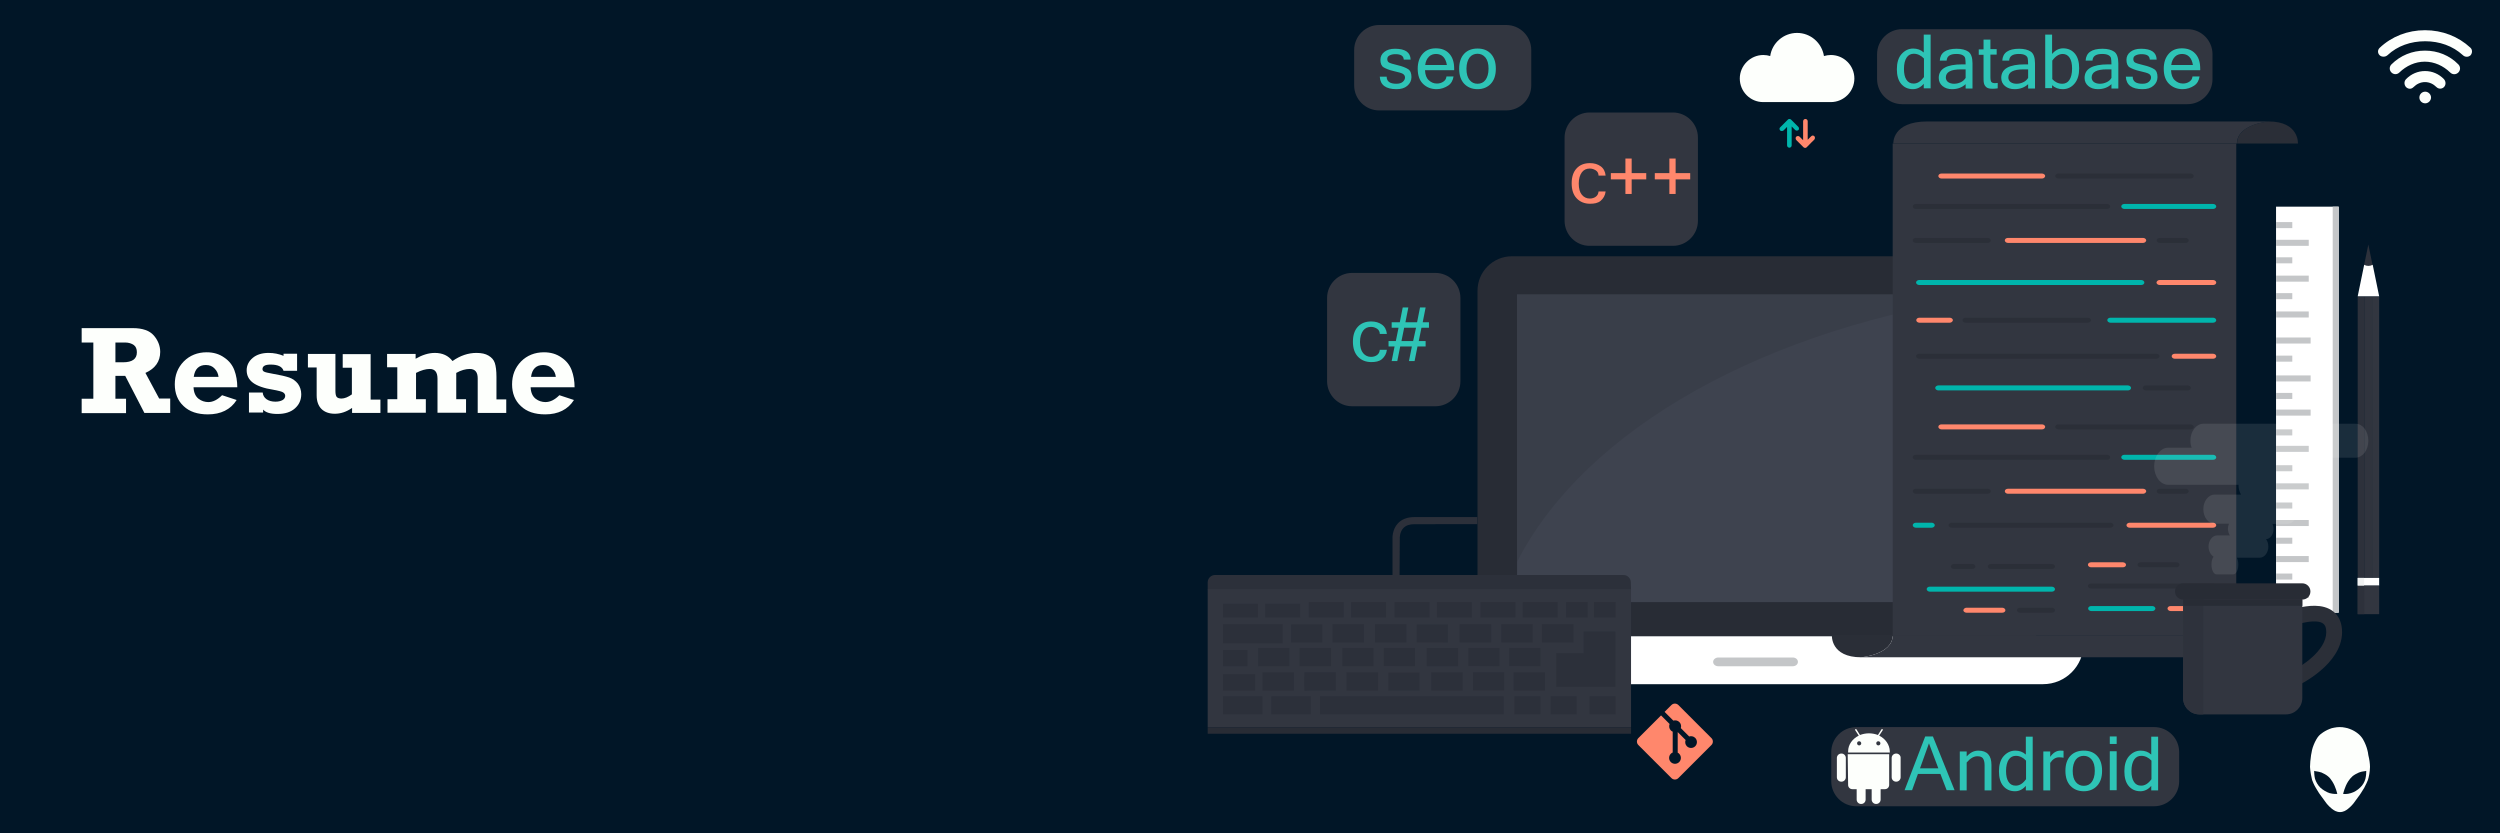 <?xml version="1.0" encoding="utf-8"?>
<!-- Generator: Adobe Illustrator 21.0.0, SVG Export Plug-In . SVG Version: 6.00 Build 0)  -->
<svg version="1.1" id="Layer_1" xmlns="http://www.w3.org/2000/svg" xmlns:xlink="http://www.w3.org/1999/xlink" x="0px" y="0px"
	 viewBox="0 0 1200 400" style="enable-background:new 0 0 1200 400;" xml:space="preserve">
<style type="text/css">
	.st0{fill:#011627;}
	.st1{fill:#282C35;}
	.st2{fill:#3E434F;}
	.st3{fill:#FFFFFF;}
	.st4{fill:#C4C6C8;}
	.st5{fill:#393E49;}
	.st6{fill:#2A2E37;}
	.st7{fill:#323640;}
	.st8{fill:#FF876C;}
	.st9{fill:#2B2F38;}
	.st10{fill:#00B5AC;}
	.st11{fill:#2D313B;}
	.st12{fill:#30343E;}
	.st13{fill:#F1F2F2;}
	.st14{fill:#2E323C;}
	.st15{opacity:0.1;fill:#FFFFFF;enable-background:new    ;}
	.st16{fill:#2C303A;}
	.st17{enable-background:new    ;}
	.st18{fill:#FDFFFC;}
	.st19{fill:#2EC4B6;}
</style>
<rect x="-6" y="-2" class="st0" width="1212" height="404"/>
<g>
	<g>
		<g>
			<g>
				<g>
					<g>
						<path class="st1" d="M977.4,276.1V139.6c0-9.2-7.4-16.6-16.6-16.6h-235c-9.2,0-16.6,7.4-16.6,16.6v136.6c0,0.2,0,29.1,0,29.3
							h268.1C977.3,305.2,977.4,276.3,977.4,276.1z"/>
					</g>
					<rect x="728.2" y="141.4" class="st2" width="228.8" height="147.6"/>
					<g>
						<path class="st3" d="M686.4,309c0,10.7,8.7,19.4,19.4,19.4h274.9c10.7,0,19.4-8.7,19.4-19.4v-3.6H686.4V309z"/>
					</g>
					<path class="st4" d="M863,317.7c0,1.2-1.1,2.1-2.5,2.1h-35.7c-1.4,0-2.5-0.9-2.5-2.1l0,0c0-1.1,1.1-2.1,2.5-2.1h35.7
						C861.9,315.6,863,316.5,863,317.7L863,317.7z"/>
				</g>
			</g>
		</g>
		<g>
			<path class="st5" d="M957.1,141.8v-0.4H728.2v128.3C760.6,206,847.9,156.7,957.1,141.8z"/>
		</g>
	</g>
	<g>
		<g>
			<g>
				<path class="st6" d="M1088.9,58.3c0,0-15.1,1.3-15.1,10.6h29.2C1103,68.9,1103.7,58.3,1088.9,58.3z"/>
				<path class="st7" d="M1088.9,58.3c0,0-146.7,0-163.8,0c-17,0-16.3,10.6-16.3,10.6h164.9C1073.8,59.6,1088.9,58.3,1088.9,58.3z"
					/>
			</g>
			<rect x="908.5" y="68.9" class="st7" width="164.9" height="236.1"/>
			<g>
				<path class="st6" d="M893.4,315.5c0,0,15.1-1.3,15.1-10.6h-29.2C879.3,305,878.6,315.5,893.4,315.5z"/>
				<path class="st7" d="M893.4,315.5c0,0,146.7,0,163.8,0c17,0,16.3-10.6,16.3-10.6h-165C908.5,314.2,893.4,315.5,893.4,315.5z"/>
			</g>
		</g>
		<g>
			<g>
				<path class="st8" d="M1019,272.3h-15.3c-0.8,0-1.5-0.6-1.5-1.2c0-0.7,0.7-1.2,1.5-1.2h15.3c0.8,0,1.5,0.6,1.5,1.2
					C1020.5,271.7,1019.9,272.3,1019,272.3z"/>
			</g>
			<g>
				<path class="st9" d="M1044.7,272.3h-17.2c-0.8,0-1.5-0.6-1.5-1.2c0-0.7,0.7-1.2,1.5-1.2h17.2c0.8,0,1.5,0.6,1.5,1.2
					C1046.2,271.7,1045.5,272.3,1044.7,272.3z"/>
			</g>
			<g>
				<path class="st9" d="M1062.3,282.5h-58.6c-0.8,0-1.5-0.6-1.5-1.2c0-0.7,0.7-1.2,1.5-1.2h58.6c0.8,0,1.5,0.6,1.5,1.2
					S1063.1,282.5,1062.3,282.5z"/>
			</g>
			<g>
				<path class="st10" d="M1033.1,293.3h-29.3c-0.8,0-1.5-0.6-1.5-1.2c0-0.7,0.7-1.2,1.5-1.2h29.3c0.8,0,1.5,0.6,1.5,1.2
					C1034.5,292.8,1033.9,293.3,1033.1,293.3z"/>
			</g>
			<g>
				<path class="st8" d="M1050.7,293.3h-8.8c-0.8,0-1.5-0.6-1.5-1.2c0-0.7,0.7-1.2,1.5-1.2h8.8c0.8,0,1.5,0.6,1.5,1.2
					C1052.2,292.8,1051.5,293.3,1050.7,293.3z"/>
			</g>
			<g>
				<path class="st9" d="M969.6,291.7h15.3c0.8,0,1.5,0.6,1.5,1.2c0,0.7-0.7,1.2-1.5,1.2h-15.3c-0.8,0-1.5-0.6-1.5-1.2
					C968.1,292.3,968.8,291.7,969.6,291.7z"/>
			</g>
			<g>
				<path class="st8" d="M943.9,291.7h17.2c0.8,0,1.5,0.6,1.5,1.2c0,0.7-0.7,1.2-1.5,1.2h-17.2c-0.8,0-1.5-0.6-1.5-1.2
					C942.5,292.3,943.1,291.7,943.9,291.7z"/>
			</g>
			<g>
				<path class="st10" d="M926.3,281.6h58.6c0.8,0,1.5,0.6,1.5,1.2c0,0.7-0.7,1.2-1.5,1.2h-58.6c-0.8,0-1.5-0.6-1.5-1.2
					C924.8,282.1,925.5,281.6,926.3,281.6z"/>
			</g>
			<g>
				<path class="st9" d="M955.6,270.7h29.3c0.8,0,1.5,0.6,1.5,1.2c0,0.7-0.7,1.2-1.5,1.2h-29.3c-0.8,0-1.5-0.6-1.5-1.2
					C954.1,271.3,954.8,270.7,955.6,270.7z"/>
			</g>
			<g>
				<path class="st9" d="M937.9,270.7h8.8c0.8,0,1.5,0.6,1.5,1.2c0,0.7-0.7,1.2-1.5,1.2h-8.8c-0.8,0-1.5-0.6-1.5-1.2
					C936.5,271.3,937.1,270.7,937.9,270.7z"/>
			</g>
			<g>
				<path class="st8" d="M980.2,206.1h-48.3c-0.8,0-1.5-0.6-1.5-1.2c0-0.7,0.7-1.2,1.5-1.2h48.3c0.8,0,1.5,0.6,1.5,1.2
					C981.6,205.6,981,206.1,980.2,206.1z"/>
			</g>
			<g>
				<path class="st9" d="M1051.5,206.1H988c-0.8,0-1.5-0.6-1.5-1.2c0-0.7,0.7-1.2,1.5-1.2h63.5c0.8,0,1.5,0.6,1.5,1.2
					C1053,205.6,1052.3,206.1,1051.5,206.1z"/>
			</g>
			<g>
				<path class="st9" d="M1011.4,220.7h-91.8c-0.8,0-1.5-0.6-1.5-1.2c0-0.7,0.7-1.2,1.5-1.2h91.8c0.8,0,1.5,0.6,1.5,1.2
					C1012.9,220.2,1012.2,220.7,1011.4,220.7z"/>
			</g>
			<g>
				<path class="st10" d="M1062.3,220.7h-42.6c-0.8,0-1.5-0.6-1.5-1.2c0-0.7,0.7-1.2,1.5-1.2h42.6c0.8,0,1.5,0.6,1.5,1.2
					C1063.8,220.2,1063.1,220.7,1062.3,220.7z"/>
			</g>
			<g>
				<path class="st9" d="M954.1,237h-34.5c-0.8,0-1.5-0.6-1.5-1.2c0-0.7,0.7-1.2,1.5-1.2h34.5c0.8,0,1.5,0.6,1.5,1.2
					S954.9,237,954.1,237z"/>
			</g>
			<g>
				<path class="st8" d="M1028.7,237h-64.9c-0.8,0-1.5-0.6-1.5-1.2c0-0.7,0.7-1.2,1.5-1.2h64.9c0.8,0,1.5,0.6,1.5,1.2
					C1030.1,236.4,1029.5,237,1028.7,237z"/>
			</g>
			<g>
				<path class="st9" d="M1049.1,237h-12.4c-0.8,0-1.5-0.6-1.5-1.2c0-0.7,0.7-1.2,1.5-1.2h12.4c0.8,0,1.5,0.6,1.5,1.2
					S1049.9,237,1049.1,237z"/>
			</g>
			<g>
				<path class="st8" d="M980.2,85.7h-48.3c-0.8,0-1.5-0.6-1.5-1.2c0-0.7,0.7-1.2,1.5-1.2h48.3c0.8,0,1.5,0.6,1.5,1.2
					C981.6,85.1,981,85.7,980.2,85.7z"/>
			</g>
			<g>
				<path class="st9" d="M1051.5,85.7H988c-0.8,0-1.5-0.6-1.5-1.2c0-0.7,0.7-1.2,1.5-1.2h63.5c0.8,0,1.5,0.6,1.5,1.2
					S1052.3,85.7,1051.5,85.7z"/>
			</g>
			<g>
				<path class="st9" d="M1011.4,100.3h-91.8c-0.8,0-1.5-0.6-1.5-1.2c0-0.7,0.7-1.2,1.5-1.2h91.8c0.8,0,1.5,0.6,1.5,1.2
					C1012.9,99.7,1012.2,100.3,1011.4,100.3z"/>
			</g>
			<g>
				<path class="st10" d="M1062.3,100.3h-42.6c-0.8,0-1.5-0.6-1.5-1.2c0-0.7,0.7-1.2,1.5-1.2h42.6c0.8,0,1.5,0.6,1.5,1.2
					C1063.8,99.7,1063.1,100.3,1062.3,100.3z"/>
			</g>
			<g>
				<path class="st9" d="M954.1,116.6h-34.5c-0.8,0-1.5-0.6-1.5-1.2c0-0.7,0.7-1.2,1.5-1.2h34.5c0.8,0,1.5,0.6,1.5,1.2
					S954.9,116.6,954.1,116.6z"/>
			</g>
			<g>
				<path class="st8" d="M1028.7,116.6h-64.9c-0.8,0-1.5-0.6-1.5-1.2c0-0.7,0.7-1.2,1.5-1.2h64.9c0.8,0,1.5,0.6,1.5,1.2
					C1030.1,116,1029.5,116.6,1028.7,116.6z"/>
			</g>
			<g>
				<path class="st9" d="M1049.1,116.6h-12.4c-0.8,0-1.5-0.6-1.5-1.2c0-0.7,0.7-1.2,1.5-1.2h12.4c0.8,0,1.5,0.6,1.5,1.2
					S1049.9,116.6,1049.1,116.6z"/>
			</g>
			<g>
				<path class="st10" d="M927.2,253.3h-7.6c-0.8,0-1.5-0.6-1.5-1.2s0.7-1.2,1.5-1.2h7.6c0.8,0,1.5,0.6,1.5,1.2
					S928,253.3,927.2,253.3z"/>
			</g>
			<g>
				<path class="st9" d="M1013,253.3h-76.2c-0.8,0-1.5-0.6-1.5-1.2s0.7-1.2,1.5-1.2h76.2c0.8,0,1.5,0.6,1.5,1.2
					S1013.8,253.3,1013,253.3z"/>
			</g>
			<g>
				<path class="st8" d="M1062.3,253.3h-40.1c-0.8,0-1.5-0.6-1.5-1.2s0.7-1.2,1.5-1.2h40.1c0.8,0,1.5,0.6,1.5,1.2
					S1063.1,253.3,1062.3,253.3z"/>
			</g>
			<g>
				<path class="st9" d="M1030,185h20.1c0.8,0,1.5,0.6,1.5,1.2c0,0.7-0.7,1.2-1.5,1.2H1030c-0.8,0-1.5-0.6-1.5-1.2
					C1028.6,185.5,1029.2,185,1030,185z"/>
			</g>
			<g>
				<path class="st10" d="M930.4,185h91c0.8,0,1.5,0.6,1.5,1.2c0,0.7-0.7,1.2-1.5,1.2h-91c-0.8,0-1.5-0.6-1.5-1.2
					S929.6,185,930.4,185z"/>
			</g>
			<g>
				<path class="st8" d="M935.9,154.9h-14.6c-0.8,0-1.5-0.6-1.5-1.2c0-0.7,0.7-1.2,1.5-1.2h14.6c0.8,0,1.5,0.6,1.5,1.2
					C937.3,154.3,936.7,154.9,935.9,154.9z"/>
			</g>
			<g>
				<path class="st9" d="M1002.2,154.9h-58.7c-0.8,0-1.5-0.6-1.5-1.2c0-0.7,0.7-1.2,1.5-1.2h58.7c0.8,0,1.5,0.6,1.5,1.2
					C1003.7,154.3,1003,154.9,1002.2,154.9z"/>
			</g>
			<g>
				<path class="st10" d="M1062.3,154.9H1013c-0.8,0-1.5-0.6-1.5-1.2c0-0.7,0.7-1.2,1.5-1.2h49.3c0.8,0,1.5,0.6,1.5,1.2
					C1063.8,154.3,1063.1,154.9,1062.3,154.9z"/>
			</g>
			<g>
				<path class="st9" d="M1035.1,172.2H921.2c-0.8,0-1.5-0.6-1.5-1.2c0-0.7,0.7-1.2,1.5-1.2h113.9c0.8,0,1.5,0.6,1.5,1.2
					C1036.5,171.6,1035.9,172.2,1035.1,172.2z"/>
			</g>
			<g>
				<path class="st8" d="M1062.3,172.2h-18.4c-0.8,0-1.5-0.6-1.5-1.2c0-0.7,0.7-1.2,1.5-1.2h18.4c0.8,0,1.5,0.6,1.5,1.2
					C1063.8,171.6,1063.1,172.2,1062.3,172.2z"/>
			</g>
			<g>
				<path class="st8" d="M1036.6,134.4h25.7c0.8,0,1.5,0.6,1.5,1.2c0,0.7-0.7,1.2-1.5,1.2h-25.7c-0.8,0-1.5-0.6-1.5-1.2
					C1035.2,135,1035.8,134.4,1036.6,134.4z"/>
			</g>
			<g>
				<path class="st10" d="M921.2,134.4h106.6c0.8,0,1.5,0.6,1.5,1.2c0,0.7-0.7,1.2-1.5,1.2H921.2c-0.8,0-1.5-0.6-1.5-1.2
					S920.4,134.4,921.2,134.4z"/>
			</g>
		</g>
	</g>
	<g>
		<rect x="1092.5" y="99.2" class="st3" width="30.1" height="194.9"/>
		<g>
			<g>
				<rect x="1092.5" y="284.1" class="st4" width="15.7" height="2.9"/>
			</g>
			<g>
				<rect x="1092.5" y="249.6" class="st4" width="15.7" height="2.9"/>
			</g>
			<g>
				<rect x="1092.5" y="232" class="st4" width="15.7" height="2.9"/>
			</g>
			<g>
				<rect x="1092.5" y="214" class="st4" width="15.7" height="2.9"/>
			</g>
			<g>
				<rect x="1092.5" y="196.6" class="st4" width="16.6" height="2.9"/>
			</g>
			<g>
				<rect x="1092.5" y="180.2" class="st4" width="16.6" height="2.9"/>
			</g>
			<g>
				<rect x="1092.5" y="162" class="st4" width="16.6" height="2.9"/>
			</g>
			<g>
				<rect x="1092.5" y="266.9" class="st4" width="15.7" height="2.9"/>
			</g>
			<g>
				<rect x="1092.5" y="275.3" class="st4" width="7.8" height="2.9"/>
			</g>
			<g>
				<rect x="1092.5" y="258.1" class="st4" width="7.8" height="2.9"/>
			</g>
			<g>
				<rect x="1092.5" y="241.2" class="st4" width="7.8" height="2.9"/>
			</g>
			<g>
				<rect x="1092.5" y="223.3" class="st4" width="7.8" height="2.9"/>
			</g>
			<g>
				<rect x="1092.5" y="206.1" class="st4" width="7.8" height="2.9"/>
			</g>
			<g>
				<rect x="1092.5" y="188.6" class="st4" width="7.8" height="2.9"/>
			</g>
			<g>
				<rect x="1092.5" y="170.7" class="st4" width="7.8" height="2.9"/>
			</g>
		</g>
		<g>
			<g>
				<rect x="1092.5" y="149.5" class="st4" width="15.7" height="2.9"/>
			</g>
			<g>
				<rect x="1092.5" y="115.1" class="st4" width="15.7" height="2.9"/>
			</g>
			<g>
				<rect x="1092.5" y="132.3" class="st4" width="15.7" height="2.9"/>
			</g>
			<g>
				<rect x="1092.5" y="140.7" class="st4" width="7.8" height="2.9"/>
			</g>
			<g>
				<rect x="1092.5" y="123.5" class="st4" width="7.8" height="2.9"/>
			</g>
			<g>
				<rect x="1092.5" y="106.6" class="st4" width="7.8" height="2.9"/>
			</g>
		</g>
		<rect x="1119.7" y="99.2" class="st4" width="2.8" height="194.9"/>
	</g>
	<g>
		<g>
			<g>
				<rect x="1131.7" y="142.3" class="st11" width="3.4" height="135.1"/>
				<rect x="1135.1" y="142.3" class="st12" width="3.5" height="135.1"/>
				<rect x="1138.6" y="142.3" class="st7" width="3.4" height="135.1"/>
			</g>
			<g>
				<path class="st11" d="M1138.8,127.1l-2-9.7l-2,9.7C1136.1,127.8,1137.5,127.8,1138.8,127.1z"/>
				<path class="st3" d="M1134.8,127.1l-3.1,15.1h10.3l-3.1-15.1C1137.5,127.8,1136.1,127.8,1134.8,127.1z"/>
			</g>
			<rect x="1131.7" y="277.4" class="st3" width="10.3" height="3.7"/>
			<rect x="1131.7" y="281.1" class="st7" width="10.3" height="13.7"/>
		</g>
		<rect x="1131.7" y="281.1" class="st11" width="3.2" height="13.7"/>
		<rect x="1131.7" y="277.4" class="st13" width="3.1" height="3.7"/>
	</g>
	<g>
		<g>
			<g>
				<path class="st9" d="M1102.7,329.2l-3.2-6.8c4.8-2.2,17.1-10,17.1-18.9c0-3-1-3.8-1.4-4.1c-2.4-2-8.2-0.8-10.4-0.3
					c-1,0.2-1.6,0.3-2.2,0.3v-7.5c-0.1,0-0.1,0-0.2,0c0.2,0,0.6-0.1,1-0.2c3.7-0.8,11.5-2.3,16.7,1.9c2.7,2.2,4.1,5.6,4.1,9.9
					C1124.1,319,1103.6,328.8,1102.7,329.2z"/>
			</g>
			<g>
				<g>
					<g>
						<path class="st7" d="M1048.1,284.7c-0.1,0.6-0.2,1.1-0.2,1.7v48.7c0,4.3,3.5,7.8,7.8,7.8h41.6c4.3,0,7.8-3.5,7.8-7.8v-48.7
							c0-0.6-0.1-1.2-0.2-1.7H1048.1z"/>
					</g>
					<g>
						<path class="st14" d="M1048.1,284.7c-0.1,0.6-0.2,1.1-0.2,1.7v48.7c0,4.3,3.5,7.8,7.8,7.8h1.9v-58.2H1048.1L1048.1,284.7z"/>
					</g>
				</g>
				<path class="st1" d="M1109,283.9c0,2.2-1.7,3.9-3.9,3.9h-57.2c-2.2,0-3.9-1.7-3.9-3.9l0,0c0-2.1,1.7-3.9,3.9-3.9h57.2
					C1107.2,280,1109,281.7,1109,283.9L1109,283.9z"/>
				<rect x="1047.9" y="287.8" class="st1" width="57.2" height="3"/>
			</g>
		</g>
		<path class="st15" d="M1130.7,203.4h-73.1c-3.4,0-6.2,3.6-6.2,8.1c0,1.2,0.2,2.4,0.6,3.4h-11.3c-3.7,0-6.7,4-6.7,8.9
			s3,8.9,6.7,8.9h33.8c0,0.1,0,0.2,0,0.3c0,1.7,0.5,3.2,1.2,4.4H1063c-3,0-5.4,3.2-5.4,7c0,3.9,2.4,7,5.4,7h6.9
			c-0.3,0.7-0.5,1.5-0.5,2.4c0,1.2,0.4,2.3,0.9,3.2h-6.1c-2.2,0-4.1,2.4-4.1,5.3c0,2.2,1,4,2.4,4.9c-0.6,0.8-1,2.2-1,3.8
			c0,2.6,1.1,4.7,2.4,4.7h8.1c1.3,0,2.4-2.1,2.4-4.7c0-1.3-0.3-2.5-0.7-3.3h11c2.2,0,4.1-2.4,4.1-5.3c0-1.4-0.4-2.7-1.1-3.6
			c2-0.1,3.6-2.2,3.6-4.9c0-0.9-0.2-1.7-0.5-2.4h6.9c3,0,5.4-3.1,5.4-7c0-1.8-0.5-3.4-1.3-4.6h7.9c2.9,0,5.2-3.1,5.2-6.9
			c0-3.8-2.3-6.9-5.2-6.9h-9.6c0.2-0.7,0.2-1.5,0.2-2.3c0-1.5-0.3-2.9-0.8-4.1h31.1c3.4,0,6.2-3.6,6.2-8.1
			C1136.8,207,1134.1,203.4,1130.7,203.4z"/>
	</g>
	<g>
		<g>
			<rect x="579.7" y="282.7" class="st7" width="203.2" height="66.4"/>
			<g>
				<path class="st16" d="M782.8,279.5c0-1.9-1.6-3.5-3.5-3.5H583.2c-1.9,0-3.5,1.6-3.5,3.5v3.3h203.2L782.8,279.5L782.8,279.5z"/>
			</g>
			<rect x="579.7" y="349.1" class="st1" width="203.2" height="3.1"/>
			<g>
				<path class="st16" d="M606.1,311L606.1,311h-2.2v8.8h2.2h10.6h2.2V311h-2.2l0,0H606.1z"/>
				<polygon class="st16" points="601.6,296.4 603.8,296.4 603.8,294.1 603.8,292.1 603.8,289.8 601.6,289.8 589.2,289.8 587,289.8 
					587,292.1 587,294.1 587,296.4 589.2,296.4 				"/>
				<polygon class="st16" points="621.9,296.4 624.1,296.4 624.1,294.1 624.1,292.1 624.1,289.8 621.9,289.8 609.5,289.8 
					607.3,289.8 607.3,292.1 607.3,294.1 607.3,296.4 609.5,296.4 				"/>
				<polygon class="st16" points="642.8,296.4 645,296.4 645,294.1 645,292.1 645,289 628.2,289 628.2,292.1 628.2,294.1 
					628.2,296.4 630.4,296.4 				"/>
				<polygon class="st16" points="663.1,296.4 665.3,296.4 665.3,294.1 665.3,292.1 665.3,289 648.5,289 648.5,292.1 648.5,294.1 
					648.5,296.4 650.7,296.4 				"/>
				<polygon class="st16" points="684,296.4 686.2,296.4 686.2,294.1 686.2,292.1 686.2,289 669.4,289 669.4,292.1 669.4,294.1 
					669.4,296.4 671.6,296.4 				"/>
				<polygon class="st16" points="704.3,296.4 706.5,296.4 706.5,294.1 706.5,292.1 706.5,289 689.7,289 689.7,292.1 689.7,294.1 
					689.7,296.4 691.9,296.4 				"/>
				<polygon class="st16" points="725.2,296.4 727.4,296.4 727.4,294.1 727.4,292.1 727.4,289 710.6,289 710.6,292.1 710.6,294.1 
					710.6,296.4 712.8,296.4 				"/>
				<polygon class="st16" points="745.5,296.4 747.7,296.4 747.7,289 730.9,289 730.9,296.4 733.1,296.4 				"/>
				<polygon class="st16" points="759.8,296.4 762.1,296.4 762.1,294.1 762.1,292.1 762.1,289 751.7,289 751.7,292.1 751.7,294.1 
					751.7,296.4 753.9,296.4 				"/>
				<polygon class="st16" points="765.1,289 765.1,292.1 765.1,294.1 765.1,296.4 767.4,296.4 773.3,296.4 775.5,296.4 775.5,294.1 
					775.5,292.1 775.5,289 				"/>
				<polygon class="st16" points="755.3,308.4 755.3,306.2 755.3,301.9 755.3,299.6 753,299.6 742.4,299.6 740.1,299.6 740.1,301.9 
					740.1,306.2 740.1,308.4 742.4,308.4 753,308.4 				"/>
				<polygon class="st16" points="735.7,308.4 735.7,299.6 733.4,299.6 722.8,299.6 720.6,299.6 720.6,301.9 720.6,306.2 
					720.6,308.4 722.8,308.4 733.4,308.4 				"/>
				<polygon class="st16" points="713.5,308.4 715.8,308.4 715.8,306.2 715.8,301.9 715.8,299.6 713.5,299.6 702.9,299.6 
					700.6,299.6 700.6,301.9 700.6,306.2 700.6,308.4 702.9,308.4 				"/>
				<path class="st16" d="M692.8,308.4h2.2v-2.2l0,0v-4.3l0,0v-2.2h-2.2h-10.6H680v2.2v4.3v2.2h2.2H692.8z"/>
				<polygon class="st16" points="672.9,308.4 675.1,308.4 675.1,299.6 672.9,299.6 662.2,299.6 660,299.6 660,301.9 660,306.2 
					660,308.4 662.2,308.4 				"/>
				<polygon class="st16" points="652.5,308.4 654.7,308.4 654.7,306.2 654.7,301.9 654.7,299.6 652.5,299.6 641.8,299.6 
					639.6,299.6 639.6,308.4 641.8,308.4 				"/>
				<path class="st16" d="M621.9,308.4h10.6h2.2v-2.2v-4.3v-2.2h-2.2h-10.6h-2.2v2.2l0,0v4.3l0,0v2.2H621.9z"/>
				<polygon class="st16" points="621.1,331.5 621.1,322.7 618.9,322.7 608.2,322.7 606,322.7 606,331.5 608.2,331.5 618.9,331.5 
									"/>
				<path class="st16" d="M628.2,331.5h10.6h2.4v-8.8h-2.4h-10.6h-2.1v1.6c-0.1,0.2-0.1,0.4-0.1,0.7v4.3c0,0.2,0.1,0.4,0.1,0.7v1.6
					L628.2,331.5L628.2,331.5z"/>
				<path class="st16" d="M636.7,319.8h2.2V311h-2.2l0,0H626l0,0h-2.2v8.8h2.2H636.7z"/>
				<path class="st16" d="M657.1,319.8h2.2V311h-2.2l0,0h-10.6l0,0h-2.2v8.8h2.2H657.1z"/>
				<polygon class="st16" points="659.2,331.5 661.5,331.5 661.5,329.2 661.5,324.9 661.5,322.7 659.2,322.7 648.6,322.7 
					646.3,322.7 646.3,324.9 646.3,329.2 646.3,331.5 648.6,331.5 				"/>
				<path class="st16" d="M677,319.8h2.2v-2.2v-4.3V311H677l0,0h-10.6l0,0h-2.2v2.2v4.3v2.2h2.2L677,319.8L677,319.8z"/>
				<path class="st16" d="M679.2,331.5h2.2v-2.2l0,0V325l0,0v-2.2h-2.2h-10.6h-2.2v2.2v4.3v2.2h2.2H679.2z"/>
				<path class="st16" d="M697.7,319.8h2.2V311h-2.2l0,0H687l0,0h-2.2v8.8h2.2H697.7z"/>
				<polygon class="st16" points="699.8,331.5 702.1,331.5 702.1,329.2 702.1,324.9 702.1,322.7 699.8,322.7 689.2,322.7 687,322.7 
					687,324.9 687,329.2 687,331.5 689.2,331.5 				"/>
				<path class="st16" d="M717.6,319.8h2.2V311h-2.2l0,0H707l0,0h-2.2v2.2v4.3v2.2h2.2L717.6,319.8L717.6,319.8z"/>
				<path class="st16" d="M722,322.7h-2.2h-10.6H707v2.2v4.3v2.2h2.2h10.6h2.2v-2.2l0,0v-4.3l0,0V322.7z"/>
				<path class="st16" d="M737.2,319.8h2.2V311h-2.2l0,0h-10.6l0,0h-2.2v2.2v4.3v2.2h2.2L737.2,319.8L737.2,319.8z"/>
				<polygon class="st16" points="728.7,322.7 726.5,322.7 726.5,331.5 728.7,331.5 739.3,331.5 741.6,331.5 741.6,322.7 
					739.3,322.7 				"/>
				<polygon class="st16" points="729.2,334.2 726.9,334.2 726.9,336.4 726.9,340.6 726.9,342.9 729.2,342.9 737.1,342.9 
					739.4,342.9 739.4,340.6 739.4,336.4 739.4,334.2 737.1,334.2 				"/>
				<polygon class="st16" points="746.5,334.2 744.3,334.2 744.3,336.4 744.3,340.6 744.3,342.9 746.5,342.9 754.5,342.9 
					756.8,342.9 756.8,340.6 756.8,336.4 756.8,334.2 754.5,334.2 				"/>
				<polygon class="st16" points="765.3,334.2 763,334.2 763,336.4 763,340.6 763,342.9 765.3,342.9 773.3,342.9 775.5,342.9 
					775.5,340.6 775.5,336.4 775.5,334.2 773.3,334.2 				"/>
				<path class="st16" d="M762.3,303.1h-2.2v2.1c0,0.1,0,0.1,0,0.2v8.1H747v2.4v7.2v0.7v3.7v2.2h2.2h10.9h5h8.1h2.2v-2.2V323v-1.1
					v-16.6v-2.2h-2.2L762.3,303.1L762.3,303.1z"/>
				<polygon class="st16" points="613.5,308.8 615.7,308.8 615.7,306.6 615.7,301.9 615.7,299.6 613.5,299.6 589.2,299.6 587,299.6 
					587,301.9 587,306.6 587,308.8 589.2,308.8 				"/>
				<polygon class="st16" points="596.5,319.8 598.8,319.8 598.8,317.6 598.8,317.6 598.8,314.2 598.8,314.2 598.8,312 596.5,312 
					589.2,312 587,312 587,314.2 587,317.6 587,319.8 589.2,319.8 				"/>
				<polygon class="st16" points="600.3,331.5 602.5,331.5 602.5,329.2 602.5,325.8 602.5,323.6 600.3,323.6 589.2,323.6 587,323.6 
					587,325.8 587,329.2 587,331.5 589.2,331.5 				"/>
				<polygon class="st16" points="606,334.2 603.8,334.2 589.2,334.2 587,334.2 587,336.4 587,340.6 587,342.9 589.2,342.9 
					603.8,342.9 606,342.9 606,340.6 606,340.6 606,336.4 606,336.4 				"/>
				<polygon class="st16" points="612.4,334.2 610.2,334.2 610.2,336.4 610.2,340.6 610.2,342.9 612.4,342.9 626.9,342.9 
					629.2,342.9 629.2,340.6 629.2,336.4 629.2,334.2 626.9,334.2 				"/>
				<polygon class="st16" points="635.9,334.2 633.6,334.2 633.6,336.4 633.6,340.6 633.6,342.9 635.9,342.9 719.6,342.9 
					721.8,342.9 721.8,340.6 721.8,336.4 721.8,334.2 719.6,334.2 				"/>
			</g>
		</g>
		<g>
			<path class="st16" d="M671.8,276h-3.4v-17.3c0-0.1-0.3-4.4,2.6-7.5c1.9-2,4.5-3,7.9-3h30.2v3.4H679c-2.4,0-4.2,0.6-5.4,1.9
				c-1.9,2-1.7,5-1.7,5.1L671.8,276z"/>
		</g>
	</g>
</g>
<g class="st17">
</g>
<g class="st17">
	<path class="st18" d="M81.7,191.3v6.9H69.3l-9.2-17.8h-4.7v11h5.1v6.9H39.2v-6.9h5.6v-27h-5.6v-6.9h24.6c4.6,0,8,1.2,10,3.5
		c2,2.3,3.1,5,3.1,7.9c0,4.6-2.4,8-7.1,10.1l6.6,12.3H81.7z M55.4,173.9h3.6c4.5,0,6.7-1.6,6.7-4.8c0-1.6-0.5-2.8-1.5-3.5
		s-2.4-1.2-4.2-1.2h-4.6V173.9z"/>
	<path class="st18" d="M106.6,189.7l7,2.3c-2.9,4.6-7.6,6.9-13.8,6.9c-5,0-8.9-1.3-11.7-4c-2.8-2.6-4.2-6.1-4.2-10.4
		c0-4.4,1.4-8,4.3-11c2.9-2.9,6.6-4.4,11-4.4c3.2,0,6,0.8,8.4,2.5c2.4,1.6,4,3.7,4.9,6.1c0.9,2.4,1.4,5.2,1.4,8.2H92.9
		c0.1,2.6,1,4.4,2.4,5.5s3.1,1.6,4.7,1.6C102.2,193,104.4,191.9,106.6,189.7z M104.9,180.9c-0.2-1.6-0.8-2.9-1.9-4
		c-1-1.1-2.4-1.7-4.2-1.7c-3.3,0-5.3,1.9-5.8,5.7H104.9z"/>
	<path class="st18" d="M119.5,198.2v-9.8h6.6c0.1,1.3,0.7,2.4,1.8,3.2s2.6,1.2,4.3,1.2c1.5,0,2.6-0.3,3.5-0.8c0.8-0.5,1.2-1.2,1.2-2
		c0-0.7-0.4-1.3-1.1-1.7s-2.3-0.8-4.5-1.2c-4.6-0.7-7.9-1.9-9.9-3.4s-3-3.5-3-6c0-2.3,1-4.3,2.9-5.9c1.9-1.6,4.5-2.4,7.6-2.4
		c2.6,0,5,0.5,7.2,1.4v-1h6.5v8.2h-6.5c-0.6-2-2.7-3-6.2-3c-2.6,0-3.9,0.7-3.9,2.2c0,0.5,0.3,1,0.8,1.2c0.5,0.3,1.9,0.6,4.1,1
		c3.5,0.6,6.1,1.2,7.9,1.8c1.7,0.6,3.1,1.6,4.2,3c1,1.4,1.6,3.1,1.6,5c0,2.8-1,5-3,6.8c-2,1.8-4.8,2.7-8.4,2.7
		c-3.4,0-5.7-0.7-6.9-2.1v1.4H119.5z"/>
	<path class="st18" d="M182.6,191.7v6.5H169v-2.4c-2.7,1.9-5.5,2.8-8.3,2.8c-2.7,0-4.9-0.8-6.4-2.3s-2.3-3.7-2.3-6.5v-13.4h-4.2
		v-6.5H161v17.7c0,1.4,0.2,2.4,0.6,2.9c0.4,0.5,1.2,0.8,2.3,0.8c1.5,0,3.2-0.7,5-2v-12.8h-4.4v-6.5h13.4v21.8H182.6z"/>
	<path class="st18" d="M185.8,176.4v-6.5h13.7v2.3c3.1-1.8,6.2-2.8,9.2-2.8c3.7,0,6.5,1.3,8.5,3.9c3.7-2.6,7.5-3.9,11.5-3.9
		c2.4,0,4.3,0.4,5.8,1.3c1.5,0.9,2.5,2,3,3.5c0.5,1.5,0.8,3.7,0.8,6.7v10.8h4.7v6.5h-13.7v-16.6c0-3-1.3-4.5-3.8-4.5
		c-2,0-4.2,0.6-6.5,1.9v12.6h4.7v6.5h-13.7v-16.3c0-3.1-1.2-4.7-3.7-4.7c-1.9,0-4.1,0.6-6.6,1.9v12.6h4.7v6.5h-18.4v-6.5h4.7v-15.3
		H185.8z"/>
	<path class="st18" d="M268.5,189.7l7,2.3c-2.9,4.6-7.6,6.9-13.8,6.9c-5,0-8.9-1.3-11.7-4c-2.8-2.6-4.2-6.1-4.2-10.4
		c0-4.4,1.4-8,4.3-11c2.9-2.9,6.6-4.4,11-4.4c3.2,0,6,0.8,8.4,2.5c2.4,1.6,4,3.7,4.9,6.1c0.9,2.4,1.4,5.2,1.4,8.2h-21.1
		c0.1,2.6,1,4.4,2.4,5.5s3.1,1.6,4.7,1.6C264.1,193,266.3,191.9,268.5,189.7z M266.8,180.9c-0.2-1.6-0.8-2.9-1.9-4
		c-1-1.1-2.4-1.7-4.2-1.7c-3.3,0-5.3,1.9-5.8,5.7H266.8z"/>
</g>
<g class="st17">
</g>
<path class="st7" d="M689,131h-40c-6.6,0-12,5.4-12,12v40c0,6.6,5.4,12,12,12h40c6.6,0,12-5.4,12-12v-40
	C701,136.4,695.6,131,689,131z"/>
<g class="st17">
	<path class="st19" d="M658.2,173.8c-2.6,0-4.8-0.9-6.4-2.6s-2.4-4.1-2.4-7.2c0-3.1,0.8-5.5,2.4-7.2s3.7-2.5,6.4-2.5
		c2,0,3.7,0.5,5.1,1.5s2.2,2.5,2.4,4.5h-3.4c0-1.1-0.5-2-1.3-2.5s-1.7-0.9-2.9-0.9c-1.6,0-2.9,0.6-3.8,1.8s-1.5,3-1.5,5.4
		c0,2.4,0.5,4.2,1.5,5.4s2.3,1.8,3.8,1.8c1.1,0,2.1-0.3,2.9-0.9s1.2-1.4,1.3-2.5h3.4c-0.2,1.9-1.1,3.4-2.4,4.5
		S660.2,173.8,658.2,173.8z"/>
	<path class="st19" d="M685.8,157.3h-3.5l-1.3,6.4h3.3v2.6h-3.9l-1.4,7h-2.7l1.4-7h-5.6l-1.4,7h-2.7l1.4-7h-2.9v-2.6h3.5l1.3-6.4
		H668v-2.6h3.9l1.4-7.1h2.7l-1.4,7.1h5.6l1.4-7.1h2.7l-1.4,7.1h3V157.3z M679.7,157.3H674l-1.3,6.4h5.6L679.7,157.3z"/>
</g>
<path class="st7" d="M723,12h-61c-6.6,0-12,5.4-12,12v17c0,6.6,5.4,12,12,12h61c6.6,0,12-5.4,12-12V24C735,17.4,729.6,12,723,12z"/>
<g class="st17">
	<path class="st19" d="M670.3,42.8c-5.1,0-7.8-2-8-6h3.3c0,2.3,1.6,3.4,4.6,3.4c1.4,0,2.4-0.3,3.1-0.9s1.1-1.3,1.1-2.1
		c0-0.8-0.4-1.4-1.1-1.8s-2.2-0.8-4.4-1.3s-3.8-1.2-4.8-1.8s-1.5-1.9-1.5-3.6c0-1.5,0.6-2.8,1.9-3.8s2.9-1.5,5.1-1.5
		c4.9,0,7.4,1.7,7.5,5.2h-3.3c-0.1-1.8-1.4-2.6-4-2.6c-1.1,0-2,0.2-2.8,0.6s-1.1,1-1.1,1.8c0,0.7,0.3,1.3,0.8,1.6s2,0.8,4.2,1.3
		s3.9,1.2,5,1.9s1.6,2,1.6,3.8c0,1.7-0.7,3.1-2,4.2S672.6,42.8,670.3,42.8z"/>
	<path class="st19" d="M689.6,42.8c-2.7,0-4.9-0.9-6.6-2.6s-2.5-4.1-2.5-7.2c0-3,0.8-5.4,2.4-7.2s3.7-2.6,6.3-2.6
		c2.7,0,4.8,0.8,6.4,2.5s2.4,4.1,2.4,7.2v0.8h-14c0.1,2.2,0.7,3.8,1.8,4.8s2.3,1.6,3.9,1.6c1.2,0,2.2-0.3,3.1-0.9s1.4-1.4,1.5-2.5
		h3.4c-0.3,1.9-1.1,3.4-2.6,4.4S691.7,42.8,689.6,42.8z M694.5,31.2c-0.3-1.8-0.9-3.1-1.8-4s-2.1-1.3-3.4-1.3
		c-1.3,0-2.5,0.4-3.4,1.3s-1.6,2.2-1.8,4H694.5z"/>
	<path class="st19" d="M709.2,23.3c2.7,0,4.8,0.8,6.4,2.5s2.4,4.1,2.4,7.2c0,3.1-0.8,5.5-2.4,7.2s-3.7,2.6-6.4,2.6
		c-2.6,0-4.8-0.9-6.4-2.6s-2.4-4.1-2.4-7.2c0-3.1,0.8-5.5,2.4-7.2S706.6,23.3,709.2,23.3z M709.2,40.2c1.6,0,2.9-0.6,3.8-1.8
		s1.5-3,1.5-5.4c0-2.4-0.5-4.2-1.5-5.4s-2.3-1.8-3.8-1.8s-2.9,0.6-3.8,1.8s-1.5,3-1.5,5.4c0,2.4,0.5,4.2,1.5,5.4
		S707.6,40.2,709.2,40.2z"/>
</g>
<path class="st7" d="M1034,349H891c-6.6,0-12,5.4-12,12v14c0,6.6,5.4,12,12,12h143c6.6,0,12-5.4,12-12v-14
	C1046,354.4,1040.6,349,1034,349z"/>
<g class="st17">
	<path class="st19" d="M938.2,379.3h-3.8l-3-7.8h-10.8l-2.8,7.8h-3.6l9.9-25.8h3.7L938.2,379.3z M930.4,368.8l-4.5-12l-4.3,12H930.4
		z"/>
	<path class="st19" d="M944,363.1c1.7-1.9,3.5-2.8,5.6-2.8c4.2,0,6.3,2.3,6.3,6.9v12.2h-3.3v-12.1c0-1.5-0.3-2.6-0.8-3.3
		s-1.4-1-2.7-1c-1.7,0-3.4,1-5.1,3v13.4h-3.3v-18.7h3.3V363.1z"/>
	<path class="st19" d="M972.5,377.1c-1.5,1.8-3.3,2.7-5.3,2.7c-2.4,0-4.3-0.9-5.7-2.6s-2-4.1-2-7c0-3,0.7-5.5,2.2-7.2
		s3.4-2.7,5.6-2.7c2,0,3.7,0.6,5.1,1.9v-8.6h3.3v25.8h-3.3V377.1z M972.5,374v-8.9c-1.4-1.5-3.1-2.3-4.9-2.3c-1.4,0-2.6,0.6-3.4,1.8
		s-1.3,3-1.3,5.5c0,2.3,0.4,4,1.2,5.2s1.9,1.8,3.3,1.8C969.3,377.2,971,376.1,972.5,374z"/>
	<path class="st19" d="M990.4,363.7c-0.5-0.1-1.1-0.2-2-0.2c-1.7,0-3.1,0.9-4.3,2.7v13.2h-3.3v-18.7h3.3v2.6c1.4-2,3-3,4.9-3
		c0.5,0,1,0,1.5,0.1V363.7z"/>
	<path class="st19" d="M1000.2,360.3c2.7,0,4.8,0.8,6.4,2.5s2.4,4.1,2.4,7.2c0,3.1-0.8,5.5-2.4,7.2s-3.7,2.6-6.4,2.6
		c-2.6,0-4.8-0.9-6.4-2.6s-2.4-4.1-2.4-7.2c0-3.1,0.8-5.5,2.4-7.2S997.6,360.3,1000.2,360.3z M1000.2,377.2c1.6,0,2.9-0.6,3.8-1.8
		s1.5-3,1.5-5.4c0-2.4-0.5-4.2-1.5-5.4s-2.3-1.8-3.8-1.8s-2.9,0.6-3.8,1.8s-1.5,3-1.5,5.4c0,2.4,0.5,4.2,1.5,5.4
		S998.7,377.2,1000.2,377.2z"/>
	<path class="st19" d="M1016,357.1h-3.3v-3.6h3.3V357.1z M1016,379.3h-3.3v-18.7h3.3V379.3z"/>
	<path class="st19" d="M1032.7,377.1c-1.5,1.8-3.3,2.7-5.3,2.7c-2.4,0-4.3-0.9-5.7-2.6s-2-4.1-2-7c0-3,0.7-5.5,2.2-7.2
		s3.4-2.7,5.6-2.7c2,0,3.7,0.6,5.1,1.9v-8.6h3.3v25.8h-3.3V377.1z M1032.7,374v-8.9c-1.4-1.5-3.1-2.3-4.9-2.3
		c-1.4,0-2.6,0.6-3.4,1.8s-1.3,3-1.3,5.5c0,2.3,0.4,4,1.2,5.2s1.9,1.8,3.3,1.8C1029.5,377.2,1031.2,376.1,1032.7,374z"/>
</g>
<g id="Android">
	<g>
		<g>
			<path class="st18" d="M883.9,361.7L883.9,361.7c-1.3,0-2.2,1-2.2,2.1v9.3c0,1.2,1,2.1,2.1,2.1h0.1c1.2,0,2.1-1,2.1-2.1v-9.3
				C886,362.7,885.1,361.7,883.9,361.7z"/>
			<path class="st18" d="M887.1,376.8c0,1.1,0.9,2,2,2h2.1v5c0,1.2,1,2.1,2.1,2.1h0.1c1.2,0,2.1-1,2.1-2.1v-5h2.9v5
				c0,1.2,1,2.1,2.1,2.1h0.1c1.2,0,2.1-1,2.1-2.1v-5h2.1c1.1,0,2-0.9,2-2V362h-19.9L887.1,376.8L887.1,376.8z"/>
			<path class="st18" d="M902,353.1l1.7-2.6c0.1-0.2,0.1-0.4-0.1-0.5c-0.2-0.1-0.4-0.1-0.5,0.1l-1.7,2.7c-1.3-0.5-2.8-0.8-4.3-0.8
				s-3,0.3-4.3,0.8l-1.7-2.7c-0.1-0.2-0.3-0.2-0.5-0.1s-0.2,0.3-0.1,0.5l1.7,2.6c-3,1.5-5.1,4.3-5.1,7.5c0,0.2,0,0.4,0,0.6h20
				c0-0.2,0-0.4,0-0.6C907,357.4,905,354.6,902,353.1z M892.4,357.8c-0.5,0-1-0.4-1-1s0.4-1,1-1c0.5,0,1,0.4,1,1
				S892.9,357.8,892.4,357.8z M901.6,357.8c-0.5,0-1-0.4-1-1s0.4-1,1-1c0.5,0,1,0.4,1,1C902.6,357.3,902.2,357.8,901.6,357.8z"/>
			<path class="st18" d="M910.2,361.7L910.2,361.7c-1.3,0-2.2,1-2.2,2.1v9.3c0,1.2,1,2.1,2.1,2.1h0.1c1.2,0,2.1-1,2.1-2.1v-9.3
				C912.4,362.7,911.4,361.7,910.2,361.7z"/>
		</g>
	</g>
</g>
<path id="cloud" class="st18" d="M878.8,26.4c-1.1,0-2.3,0.2-3.3,0.5c-1-6.3-6.4-11.1-12.9-11.1s-12,4.8-12.9,11.1
	c-1-0.3-2.1-0.5-3.3-0.5c-6.2,0-11.3,5.1-11.3,11.3s5,11.3,11.2,11.3h32.5c6.2,0,11.3-5.1,11.3-11.3C890.1,31.4,885,26.4,878.8,26.4
	z"/>
<g id="wifi">
	<path class="st18" d="M1164.1,44c-1.6,0-2.8,1.3-2.8,2.8c0,1.6,1.3,2.8,2.8,2.8s2.8-1.3,2.8-2.8S1165.6,44,1164.1,44z M1185.8,22.9
		c-5.8-5.4-13.5-8.4-21.8-8.4s-16,3-21.8,8.5c-1,1-1,2.5,0,3.5c0.5,0.5,1.2,0.7,1.9,0.7s1.3-0.2,1.9-0.7c4.8-4.5,11.2-6.7,18.1-6.7
		c6.8,0,13.2,2.2,18.1,6.7c1,1,2.7,1,3.7,0C1186.8,25.4,1186.8,23.8,1185.8,22.9z M1164,24.3c-6.1,0-11.8,2.3-16.1,6.6
		c-1.1,1.1-1.1,2.8,0,3.9c0.5,0.5,1.2,0.8,1.9,0.8s1.4-0.3,1.9-0.8c3.3-3.2,7.6-5.2,12.2-5.2s8.9,2,12.2,5.2c1.1,1.1,2.8,1.1,3.9,0
		s1.1-2.8,0-3.9C1175.8,26.6,1170.1,24.3,1164,24.3z M1164,34.1c-3.4,0-6.7,1.4-9.1,3.9c-1,1-1,2.7,0,3.8c0.5,0.5,1.2,0.8,1.8,0.8
		c0.7,0,1.3-0.3,1.8-0.8c1.5-1.5,3.4-2.4,5.5-2.4s4,0.9,5.5,2.4c1,1,2.6,1,3.6,0s1-2.7,0-3.8C1170.7,35.5,1167.5,34.1,1164,34.1z"/>
</g>
<g id="git">
	<path class="st8" d="M821.5,354.3l-15.9-15.9c-0.9-0.9-2.4-0.9-3.3,0l-3.3,3.3l4.2,4.2c1-0.3,2.1-0.1,2.9,0.7
		c0.8,0.8,1,1.9,0.7,2.9l4,4c1-0.3,2.1-0.1,2.9,0.7c1.1,1.1,1.1,2.9,0,4s-2.9,1.1-4,0c-0.8-0.8-1-2-0.6-3l-3.8-3.8v9.9
		c0.3,0.1,0.5,0.3,0.7,0.5c1.1,1.1,1.1,2.9,0,4s-2.9,1.1-4,0s-1.1-2.9,0-4c0.3-0.3,0.6-0.5,0.9-0.6v-10c-0.3-0.1-0.6-0.3-0.9-0.6
		c-0.8-0.8-1-2-0.6-3.1l-4.1-4.1l-10.9,10.9c-0.9,0.9-0.9,2.4,0,3.3l15.9,15.9c0.9,0.9,2.4,0.9,3.3,0l15.9-15.9
		C822.4,356.7,822.4,355.2,821.5,354.3z"/>
</g>
<path class="st7" d="M1050,14H913c-6.6,0-12,5.4-12,12v12c0,6.6,5.4,12,12,12h137c6.6,0,12-5.4,12-12V26
	C1062,19.4,1056.6,14,1050,14z"/>
<g class="st17">
	<path class="st19" d="M923.5,40.1c-1.5,1.8-3.3,2.7-5.3,2.7c-2.4,0-4.3-0.9-5.7-2.6s-2-4.1-2-7c0-3,0.7-5.5,2.2-7.2
		s3.4-2.7,5.6-2.7c2,0,3.7,0.6,5.1,1.9v-8.6h3.3v25.8h-3.3V40.1z M923.5,37v-8.9c-1.4-1.5-3.1-2.3-4.9-2.3c-1.4,0-2.6,0.6-3.4,1.8
		s-1.3,3-1.3,5.5c0,2.3,0.4,4,1.2,5.2s1.9,1.8,3.3,1.8C920.3,40.2,921.9,39.1,923.5,37z"/>
	<path class="st19" d="M943.5,40.4c-1.7,1.6-3.9,2.4-6.5,2.4c-1.9,0-3.4-0.5-4.6-1.5s-1.8-2.3-1.8-3.9c0-4.4,3.8-6.5,11.3-6.5h1.6
		c0-1.3-0.1-2.3-0.2-2.9s-0.5-1.1-1.2-1.5s-1.7-0.6-3.1-0.6c-3,0-4.5,1.1-4.6,3.2h-3.3c0.2-3.8,2.9-5.7,8.1-5.7
		c2.4,0,4.3,0.5,5.6,1.4s2,2.8,2,5.6v12.1h-3.3V40.4z M943.5,37.4v-4.1h-2.3c-4.8,0-7.2,1.3-7.2,3.9c0,0.9,0.4,1.7,1.1,2.2
		s1.7,0.8,2.8,0.8c1.1,0,2.1-0.2,3.2-0.7S942.9,38.3,943.5,37.4z"/>
	<path class="st19" d="M958.9,42.4c-0.7,0.1-1.5,0.2-2.4,0.2c-1.4,0-2.4-0.2-3-0.7s-1-1.1-1.2-1.9s-0.2-1.8-0.2-3.1V26.3h-2.3v-2.6
		h2.3V19h3.3v4.6h3v2.6h-3V37c0,1.3,0.2,2.1,0.5,2.4s0.8,0.5,1.3,0.5c0.6,0,1.1,0,1.7-0.1V42.4z"/>
	<path class="st19" d="M973.5,40.4c-1.7,1.6-3.9,2.4-6.5,2.4c-1.9,0-3.4-0.5-4.6-1.5s-1.8-2.3-1.8-3.9c0-4.4,3.8-6.5,11.3-6.5h1.6
		c0-1.3-0.1-2.3-0.2-2.9s-0.5-1.1-1.2-1.5s-1.7-0.6-3.1-0.6c-3,0-4.5,1.1-4.6,3.2h-3.3c0.2-3.8,2.9-5.7,8.1-5.7
		c2.4,0,4.3,0.5,5.6,1.4s2,2.8,2,5.6v12.1h-3.3V40.4z M973.5,37.4v-4.1h-2.3c-4.8,0-7.2,1.3-7.2,3.9c0,0.9,0.4,1.7,1.1,2.2
		s1.7,0.8,2.8,0.8c1.1,0,2.1-0.2,3.2-0.7S972.9,38.3,973.5,37.4z"/>
	<path class="st19" d="M985,25.9c1.5-1.8,3.3-2.7,5.3-2.7c2.4,0,4.3,0.9,5.7,2.6s2,4.1,2,7c0,3.1-0.7,5.5-2.2,7.3s-3.4,2.7-5.7,2.7
		c-2,0-3.7-0.6-5.1-1.9v1.4h-3.3V16.6h3.3V25.9z M985,37.9c1.4,1.5,3,2.3,4.9,2.3c1.4,0,2.6-0.6,3.4-1.8s1.3-3,1.3-5.5
		c0-2.3-0.4-4-1.2-5.2s-1.9-1.8-3.3-1.8c-1.8,0-3.5,1.1-5,3.2V37.9z"/>
	<path class="st19" d="M1013.5,40.4c-1.7,1.6-3.9,2.4-6.5,2.4c-1.9,0-3.4-0.5-4.6-1.5s-1.8-2.3-1.8-3.9c0-4.4,3.8-6.5,11.3-6.5h1.6
		c0-1.3-0.1-2.3-0.2-2.9s-0.5-1.1-1.2-1.5s-1.7-0.6-3.1-0.6c-3,0-4.5,1.1-4.6,3.2h-3.3c0.2-3.8,2.9-5.7,8.1-5.7
		c2.4,0,4.3,0.5,5.6,1.4s2,2.8,2,5.6v12.1h-3.3V40.4z M1013.5,37.4v-4.1h-2.3c-4.8,0-7.2,1.3-7.2,3.9c0,0.9,0.4,1.7,1.1,2.2
		s1.7,0.8,2.8,0.8c1.1,0,2.1-0.2,3.2-0.7S1013,38.3,1013.5,37.4z"/>
	<path class="st19" d="M1028.4,42.8c-5.1,0-7.8-2-8-6h3.3c0,2.3,1.6,3.4,4.6,3.4c1.4,0,2.4-0.3,3.1-0.9s1.1-1.3,1.1-2.1
		c0-0.8-0.4-1.4-1.1-1.8s-2.2-0.8-4.4-1.3s-3.8-1.2-4.8-1.8s-1.5-1.9-1.5-3.6c0-1.5,0.6-2.8,1.9-3.8s2.9-1.5,5.1-1.5
		c4.9,0,7.4,1.7,7.5,5.2h-3.3c-0.1-1.8-1.4-2.6-4-2.6c-1.1,0-2,0.2-2.8,0.6s-1.1,1-1.1,1.8c0,0.7,0.3,1.3,0.8,1.6s2,0.8,4.2,1.3
		s3.9,1.2,5,1.9s1.6,2,1.6,3.8c0,1.7-0.7,3.1-2,4.2S1030.7,42.8,1028.4,42.8z"/>
	<path class="st19" d="M1047.7,42.8c-2.7,0-4.9-0.9-6.6-2.6s-2.5-4.1-2.5-7.2c0-3,0.8-5.4,2.4-7.2s3.7-2.6,6.3-2.6
		c2.7,0,4.8,0.8,6.4,2.5s2.4,4.1,2.4,7.2v0.8h-14c0.1,2.2,0.7,3.8,1.8,4.8s2.3,1.6,3.9,1.6c1.2,0,2.2-0.3,3.1-0.9s1.4-1.4,1.5-2.5
		h3.4c-0.3,1.9-1.1,3.4-2.6,4.4S1049.8,42.8,1047.7,42.8z M1052.6,31.2c-0.3-1.8-0.9-3.1-1.8-4s-2.1-1.3-3.4-1.3
		c-1.3,0-2.5,0.4-3.4,1.3s-1.6,2.2-1.8,4H1052.6z"/>
</g>
<path class="st7" d="M803,54h-40c-6.6,0-12,5.4-12,12v40c0,6.6,5.4,12,12,12h40c6.6,0,12-5.4,12-12V66C815,59.4,809.6,54,803,54z"/>
<g class="st17">
	<path class="st8" d="M763.2,97.8c-2.6,0-4.8-0.9-6.4-2.6s-2.4-4.1-2.4-7.2c0-3.1,0.8-5.5,2.4-7.2s3.7-2.5,6.4-2.5
		c2,0,3.7,0.5,5.1,1.5s2.2,2.5,2.4,4.5h-3.4c0-1.1-0.5-2-1.3-2.5s-1.7-0.9-2.9-0.9c-1.6,0-2.9,0.6-3.8,1.8s-1.5,3-1.5,5.4
		c0,2.4,0.5,4.2,1.5,5.4s2.3,1.8,3.8,1.8c1.1,0,2.1-0.3,2.9-0.9s1.2-1.4,1.3-2.5h3.4c-0.2,1.9-1.1,3.4-2.4,4.5
		S765.2,97.8,763.2,97.8z"/>
	<path class="st8" d="M790.2,86.1h-7v7h-3v-7h-7v-3h7v-7h3v7h7V86.1z"/>
	<path class="st8" d="M811.3,86.1h-7v7h-3v-7h-7v-3h7v-7h3v7h7V86.1z"/>
</g>
<path class="st8" d="M871,65.5c-0.4-0.5-1.1-0.6-1.5-0.2c-0.2,0.2-1,0.9-1.8,1.8v-8.9c0-0.6-0.5-1.1-1.1-1.1s-1.1,0.5-1.1,1.1v9.1
	l-1.7-1.7c-0.4-0.4-1.1-0.4-1.6,0c-0.4,0.4-0.4,1.1,0,1.6l3.5,3.5c0.2,0.2,0.5,0.3,0.8,0.3l0,0l0,0l0,0c0.4,0,0.8-0.3,1-0.6
	c1.5-1.5,3-3.1,3.3-3.3C871.2,66.7,871.3,66,871,65.5z"/>
<path class="st10" d="M863.2,60.9l-3.5-3.5c-0.2-0.2-0.5-0.3-0.8-0.3l0,0l0,0c-0.4,0-0.8,0.3-1,0.6c-1.5,1.5-3,3-3.3,3.3
	c-0.5,0.4-0.6,1-0.2,1.5c0.2,0.3,0.5,0.4,0.9,0.4c0.2,0,0.5-0.1,0.7-0.2c0.2-0.2,1-0.9,1.8-1.8v8.9c0,0.6,0.5,1.1,1.1,1.1
	s1.1-0.5,1.1-1.1v-9.1l1.7,1.7c0.4,0.4,1.1,0.4,1.6,0C863.6,62,863.6,61.3,863.2,60.9z"/>
<g>
	<path class="st18" d="M1137.6,368.1c0,2.2-0.6,5.2-1,6.3c-0.2,0.5-0.9,2.2-1.8,3.8c-1,1.7-2.1,3.3-2.1,3.3l-3,4.1
		c0,0-2,2.6-4.3,3.7c-0.7,0.3-1.4,0.5-2.2,0.5c-0.8,0-1.5-0.2-2.2-0.5c-2.3-1.1-4.3-3.7-4.3-3.7l-3-4.1c0,0-1.1-1.5-2.1-3.3
		c-0.9-1.5-1.6-3.2-1.8-3.8c-0.3-1.1-0.9-4.1-1-6.3c0-1.4,0.2-3.6,0.5-5.6c0.2-1,0.4-1.9,0.5-2.6c0.3-1.3,1.1-3.4,2.1-5.1
		c0.7-1.2,1.5-2.1,2.4-2.7c1-0.8,2.4-1.6,3.9-2.2c0.7-0.3,1.4-0.5,2.1-0.6c1.8-0.4,3.8-0.4,5.5,0c0.6,0.1,1.4,0.3,2.1,0.6
		c1.4,0.5,2.8,1.3,3.9,2.2c0.9,0.7,1.7,1.6,2.4,2.7c1,1.7,1.8,3.8,2.1,5.1c0.2,0.7,0.4,1.6,0.5,2.6
		C1137.3,364.4,1137.6,366.6,1137.6,368.1z M1119.5,375.1c-0.6-0.9-1.2-1.8-2.1-2.5c-0.7-0.6-2.1-1.4-3.1-1.8
		c-1.8-0.6-2.9-0.5-3.5-0.8c0,0.5,0,2.2,0.4,3.8c0.5,1.6,1.4,3.1,2.5,4.2c1.3,1.2,3,2.2,4.5,2.7c1.8,0.5,3.4,0.4,3.7,0.4
		C1121.8,380.7,1121.2,377.8,1119.5,375.1z M1135.8,370c-0.6,0.3-1.7,0.1-3.5,0.8c-1,0.4-2.4,1.2-3.1,1.8c-0.8,0.7-1.5,1.6-2.1,2.5
		c-1.7,2.7-2.3,5.7-2.4,6c0.3,0,1.9,0.2,3.7-0.4c1.5-0.4,3.2-1.4,4.5-2.7c1.2-1.1,2.1-2.6,2.5-4.2
		C1135.8,372.2,1135.8,370.6,1135.8,370z"/>
</g>
</svg>
